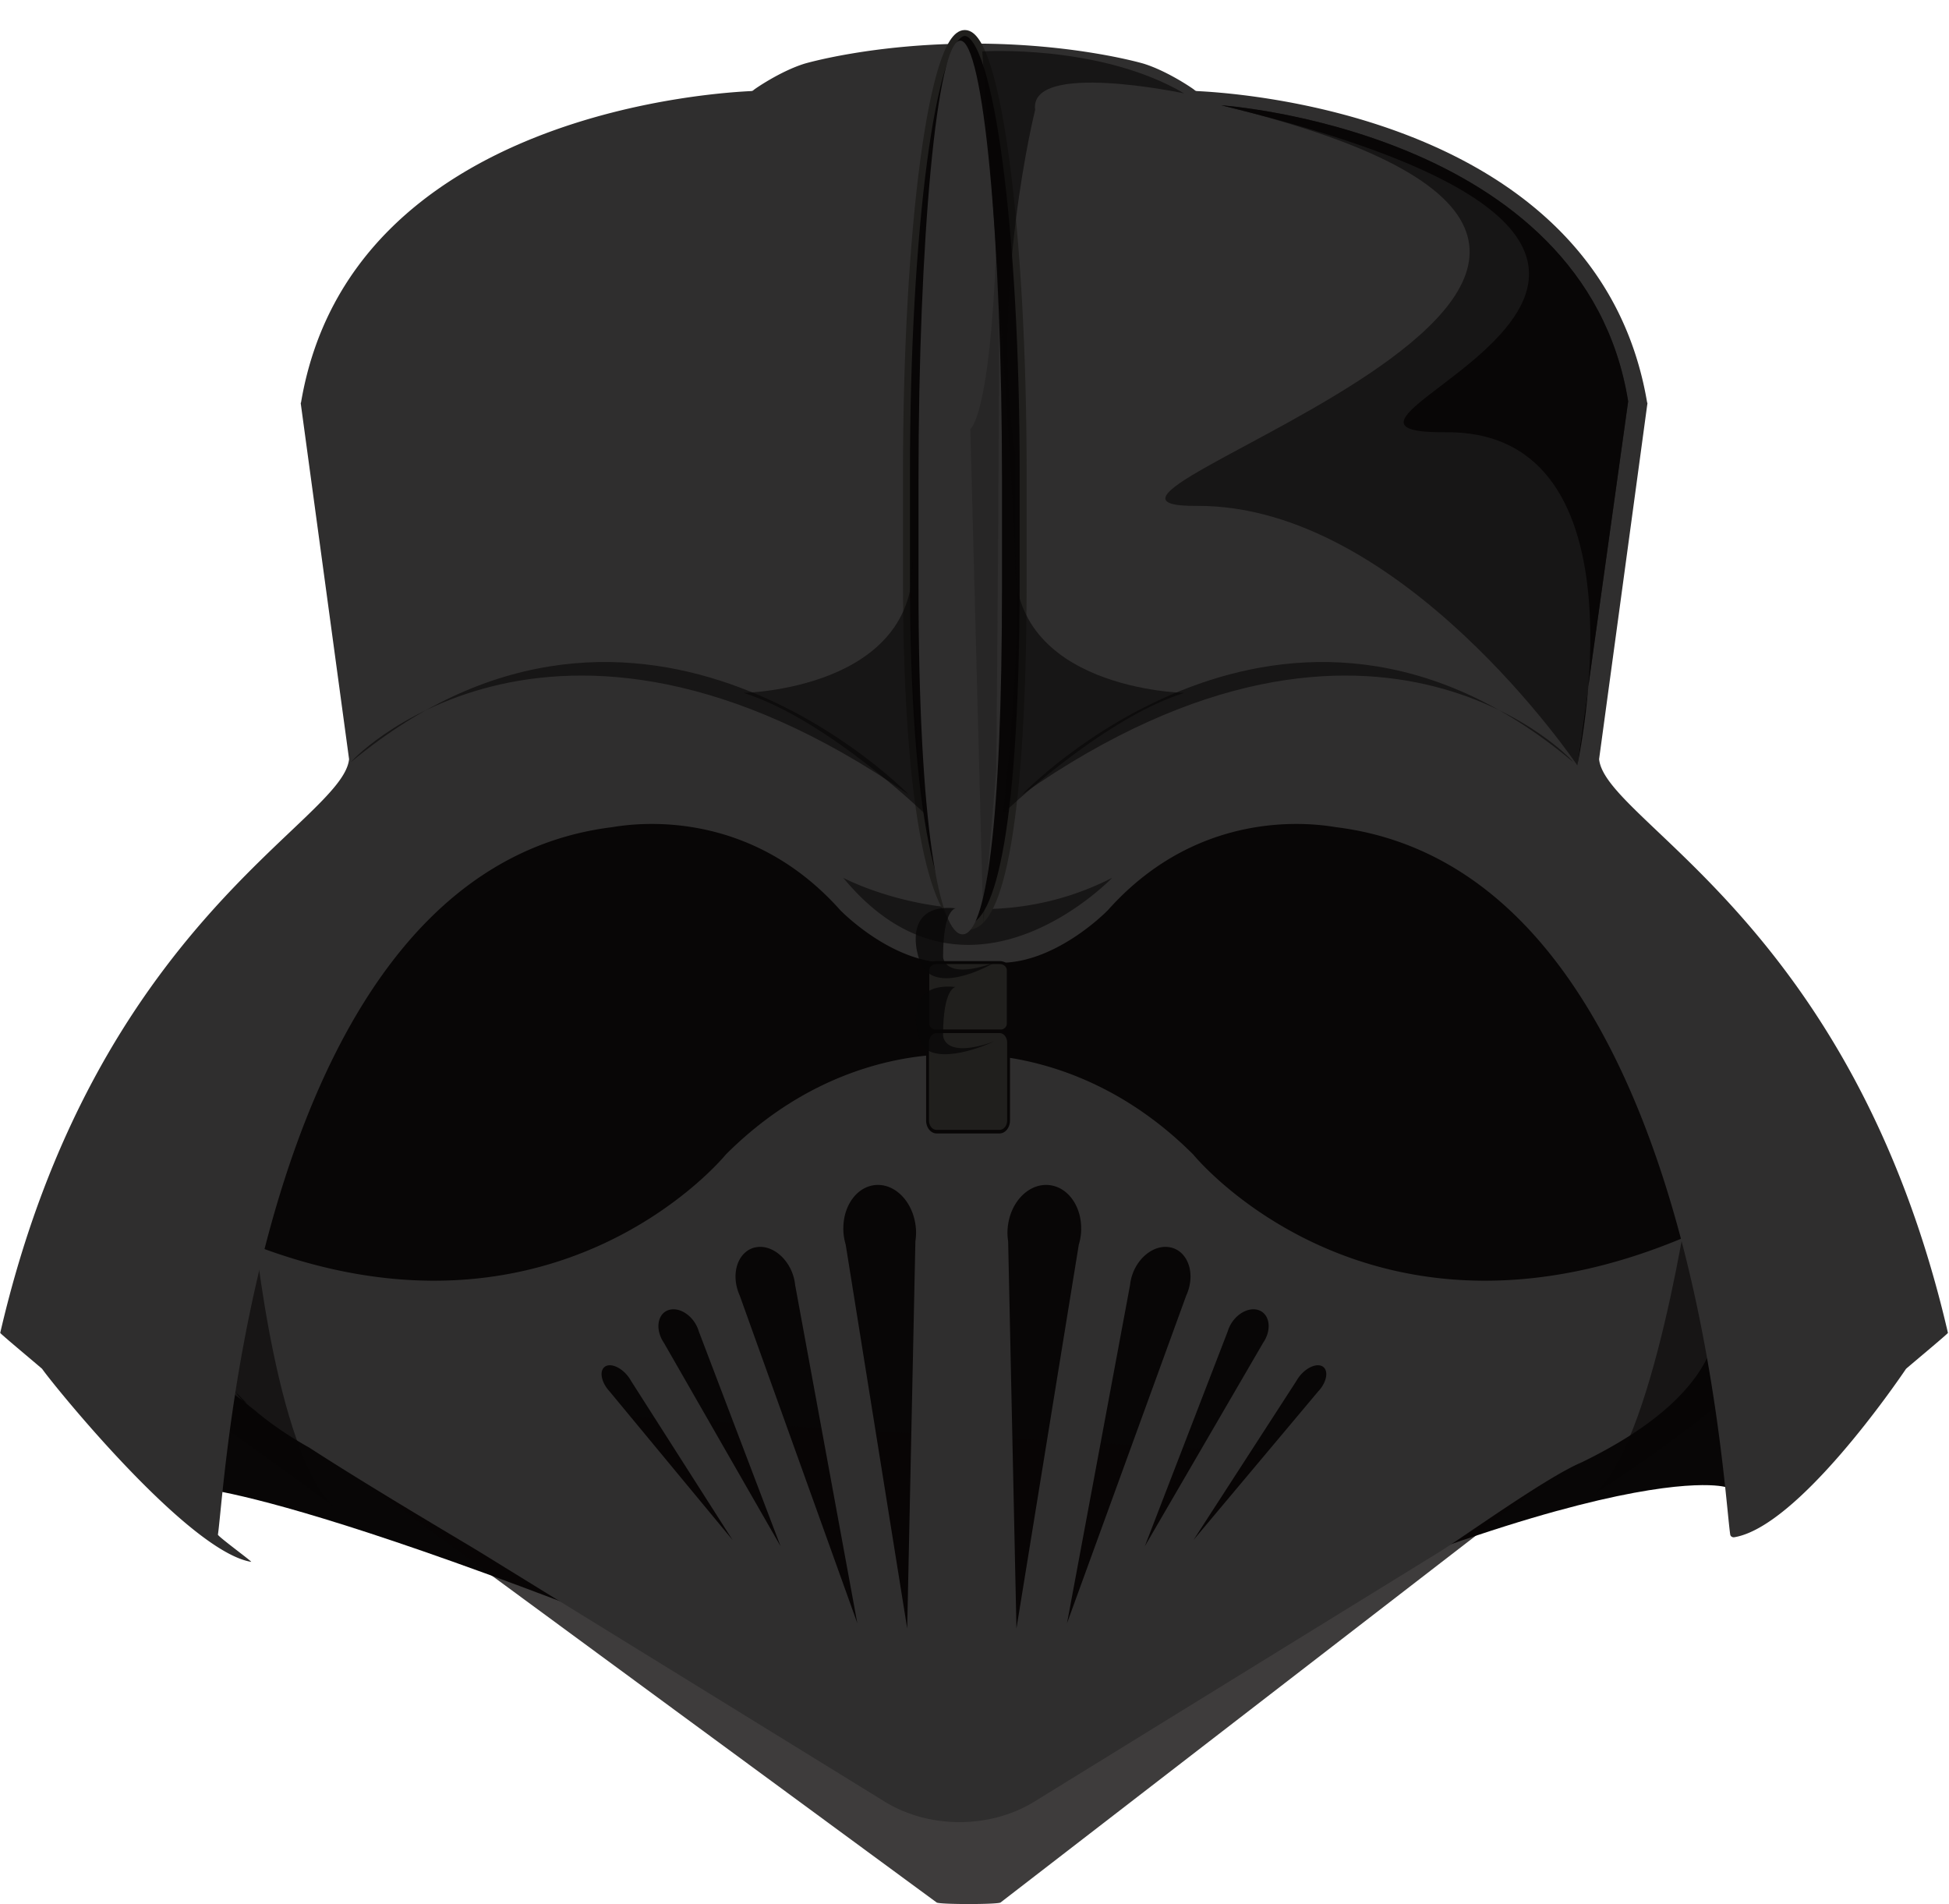 <svg viewBox="0 0 1259 1230" xmlns="http://www.w3.org/2000/svg" fill-rule="evenodd" clip-rule="evenodd" stroke-miterlimit="10">
    <path d="M617.514 1032.398c.215.092 2.099 67.756 2.312 67.847l-4.266 37.749c411.417-205.247 499.083-177.502 499.083-177.502 0-592.018-460.511-552.827-497.13-548.775-36.617-4.052-497.128-43.243-497.128 548.775 0 0 72.539-4.411 495.175 177.502" fill="#080606" fill-rule="nonzero"/>
    <path d="M614.788 927.214l-379.989-22.178c-3.63-.21-7.272.177-10.704 1.187-15.781 4.654-33.19 18.917-29.333 21.154l410.315 301.459c2.26 1.313 38.968 1.313 41.23 0l382.796-295.393c17.51-14.126-26.297-29.322-50.61-28.515-30.428 1.008 10.206 41.988 5.9 41.5l-367.771-19.214a8.09 8.09 0 00-1.834 0" fill="#080606" fill-rule="nonzero" opacity=".78"/>
    <path d="M853.248 896.64a23.322 23.322 0 01-1.778 2.121l-80.51 95.93 66.61-102.955c.424-.761.915-1.522 1.472-2.276 4.345-5.876 11.05-9.03 14.972-7.046 3.923 1.982 3.581 8.351-.766 14.226m-60.143-36.78a20.416 20.416 0 011.186-3.069c3.838-7.982 12.167-12.736 18.605-10.622 6.437 2.116 8.545 10.3 4.705 18.282a21.582 21.582 0 01-1.687 2.904l-76.387 131.357 53.578-138.852zm-63.122-29.886c.16-1.582.455-3.197.9-4.826 3.478-12.705 14.6-21.448 24.848-19.531 10.245 1.917 15.73 13.766 12.255 26.47a31.096 31.096 0 01-1.704 4.677l-77.007 211.634 40.708-218.424zM656.6 1051.8l-5.366-250.082a35.978 35.978 0 01-.351-8.058c.033-.459.101-.904.15-1.356l-.012-.606.079.004c1.894-15.294 13.006-26.936 25.579-26.334 12.573.602 21.985 13.228 21.728 28.6l.081.003-.1.6c-.012.456-.004.903-.037 1.362a36.57 36.57 0 01-1.476 7.971L656.6 1051.8zm-65.283-250.082l-5.293 250.082-39.725-247.896a36.933 36.933 0 01-1.455-7.97c-.033-.46-.025-.907-.042-1.362l-.095-.6.079-.004c-.255-15.372 9.031-27.998 21.432-28.6 12.404-.602 23.366 11.04 25.231 26.334l.079-.004-.01.606c.047.452.116.897.147 1.356.192 2.782.05 5.48-.348 8.058m-113.48 35.046a31.248 31.248 0 01-1.68-4.678c-3.43-12.703 1.984-24.552 12.087-26.47 10.106-1.916 21.079 6.827 24.509 19.532.44 1.63.728 3.244.888 4.826l40.155 218.424-75.96-211.634zm-48.956 30.591a21.46 21.46 0 01-1.664-2.904c-3.788-7.982-1.71-16.166 4.639-18.282 6.35-2.114 14.566 2.64 18.352 10.622a20.525 20.525 0 011.17 3.069l52.848 138.852-75.345-131.357zm-35.071 31.406a23.118 23.118 0 01-1.756-2.12c-4.287-5.876-4.624-12.245-.755-14.227 3.87-1.983 10.48 1.17 14.767 7.046.55.754 1.033 1.515 1.453 2.276l65.703 102.955-79.412-95.93zm696.221-100.39c-205.201 87.716-319.201-52.63-319.201-52.63-61.43-61.445-127.8-65.454-151.003-64.736-23.203-.718-89.573 3.29-151.001 64.736 0 0-114.002 140.346-319.204 52.63 0 0-76 76.02 68.4 146.194 22.553 9.465-84.15-50.693-65.357-45.084 4.486 13.258 141.374 93.15 156.892 102.716l261.853 161.427c28.725 17.707 68.11 17.707 96.833 0l261.855-161.427c15.517-9.566 68.982-48.167 91.533-57.632 144.4-70.174 68.4-146.194 68.4-146.194" fill="#2f2e2e" fill-rule="nonzero"/>
    <path d="M1092.459 764.343s-24.556 173.965-64.462 201.476c68.925-41.265 164.04-126.948 164.04-126.948l-99.578-74.528z" fill="#080606" fill-rule="nonzero" opacity=".6"/>
    <path d="M1185.889 849.501l-99.58-74.528" fill="none" opacity=".6"/>
    <path d="M164.018 792.357s15.308 157.822 56.13 184.125c-71.437-52.608-153.08-109.598-153.08-109.598l96.95-74.527z" fill="#080606" fill-rule="nonzero" opacity=".6"/>
    <path d="M1032.969 490.352l31.243-229.98a1.73 1.73 0 01-.242-.598C1031.737 70.176 788.226 59.654 773.16 58.819a2.29 2.29 0 01-1.53-.683c-.685-.696-17.372-12.206-32.912-17.024 0 0-43.764-12.951-109.487-12.951-65.725 0-109.487 12.951-109.487 12.951-15.54 4.818-32.225 16.328-32.912 17.024-.393.4-.918.65-1.53.683-15.067.835-258.578 11.357-290.811 200.955-.036.21-.129.41-.24.597l31.244 229.981C221.316 530.83 61.654 595.448.15 860.902c-.108.468 26.822 22.865 27.101 23.279 5.775 8.546 93.76 117.75 134.96 124.62 1.284.213-21.61-16.49-21.442-17.588 4.873-31.577 25.2-427.652 253.873-456.839 4.648-.437 84.46-17.872 148.066 53.42 0 0 31.71 32.95 67.743 34.044h37.558c36.03-1.095 67.74-34.045 67.74-34.045 63.608-71.291 143.419-53.856 148.067-53.419 228.674 29.187 249 425.262 253.871 456.84.17 1.098 1.377 1.888 2.659 1.676 41.202-6.87 105.086-100.163 110.86-108.71.28-.413 27.212-22.81 27.102-23.278-61.503-265.454-221.167-330.072-225.34-370.55" fill="#2f2e2e" fill-rule="nonzero"/>
    <path d="M788.848 68.005s234.73 15.937 262.898 191.252l-32.86 235.08s-113.243-168.2-245.578-167.59c-133.22 1.22 442.752-155.148 15.54-258.742" fill="#080606" fill-rule="nonzero" opacity=".59"/>
    <path d="M788.847 68.01s234.73 15.936 262.897 191.25l-32.86 235.081s47.83-215.768-84.503-215.158c-133.22 1.22 281.678-107.58-145.534-211.174" fill="#080606" fill-rule="nonzero"/>
    <path d="M718.43 566.98s-87.006 90.972-165.49 9.237a160.004 160.004 0 01-5.403-5.923 176.535 176.535 0 01-2.81-3.314s84.733 45.478 173.703 0" fill="#080606" fill-rule="nonzero" opacity=".59"/>
    <path d="M0-4.979c0-88.004-8.026-159.345-17.927-159.345-9.9 0-17.926 71.341-17.926 159.345v37.844c0 88.004 9.022 126.48 18.922 126.48C-7.03 159.345 0 120.869 0 32.865V-4.979z" fill="#080606" fill-rule="nonzero" stroke="#201f1d" stroke-width="2.14" transform="matrix(1,0,0,1,-394,-134) matrix(0.497,0,0,0.471,-481.996,-535.544) matrix(4.23,0,0,3.787,3092.41,2089.06)"/>
    <path d="M647.262 310.432c0-156.954-12.073-284.19-26.967-284.19-14.893 0-26.967 127.236-26.967 284.19v67.495c0 156.954 13.572 225.576 28.465 225.576 14.895 0 25.469-68.622 25.469-225.576v-67.495z" fill="#2f2e2e" fill-rule="nonzero"/>
    <path d="M634.51 33.192s76.015-4.846 130.427 27.125c0 0-100.453-21.313-96.267 10.658 0 0-29.3 117.23-12.558 223.8v78.152c0-39.076-21.602-339.735-21.602-339.735M227.09 491.932c-5.059 4.199 125.932-140.653 359.96 21.315 0 0-171.61-177.62-359.96-21.315M1015.93 491.932c5 4.199-124.466-140.653-355.775 21.315 0 0 169.614-177.62 355.774-21.315" fill="#080606" fill-rule="nonzero" opacity=".59"/>
    <path d="M626.813 277.013s12.557-6.59 16.742-117.229c4.186-110.639 0 337.476 0 337.476l-8.371 99.466-8.37-319.713z" fill="#080606" fill-rule="nonzero" opacity=".2"/>
    <path d="M764.937 447.527s-113.742-2.019-109.19-88.042c4.917 58.855-8.007 166.195-8.007 166.195s63.208-61.112 117.197-78.153M480.318 447.527s113.742-2.019 109.19-88.042c-4.915 58.855 8.007 166.195 8.007 166.195s-63.208-61.112-117.197-78.153" fill="#080606" fill-rule="nonzero" opacity=".59"/>
    <path d="M0 24.897h-19.342a2.778 2.778 0 01-2.778-2.778V2.777A2.777 2.777 0 01-19.342 0H0a2.777 2.777 0 012.777 2.777v19.342A2.777 2.777 0 010 24.897z" fill="#201f1d" fill-rule="nonzero" stroke="#080606" stroke-width="1.07" transform="matrix(1,0,0,1,-394,-134) matrix(0.497,0,0,0.471,-481.996,-535.544) matrix(4.23,0,0,3.787,3061.7,2741.52)"/>
    <path d="M0 24.897h-19.342a2.778 2.778 0 01-2.778-2.778V2.778A2.778 2.778 0 01-19.342 0H0a2.777 2.777 0 012.777 2.778v19.341A2.777 2.777 0 010 24.897z" fill="#201f1d" fill-rule="nonzero" stroke="#080606" stroke-width=".88" transform="matrix(1,0,0,1,-394,-134) matrix(0.497,0,0,0.471,-481.996,-535.544) matrix(4.23,0,0,5.528,3061.7,2835.8)"/>
    <path d="M617.446 637.49s-8.247 0-8.247 31.27c0 0 0 15.634 32.983 3.907 0 0-32.984 15.635-45.352 3.91-4.123-3.911-16.493-42.997 20.616-39.087M617.447 586.678s-8.247 0-8.245 31.269c0 0-.002 15.635 32.982 3.908 0 0-32.984 19.542-45.35 3.908-4.126-3.91-16.494-42.994 20.613-39.085" fill="#080606" fill-rule="nonzero" opacity=".74"/>
</svg>
